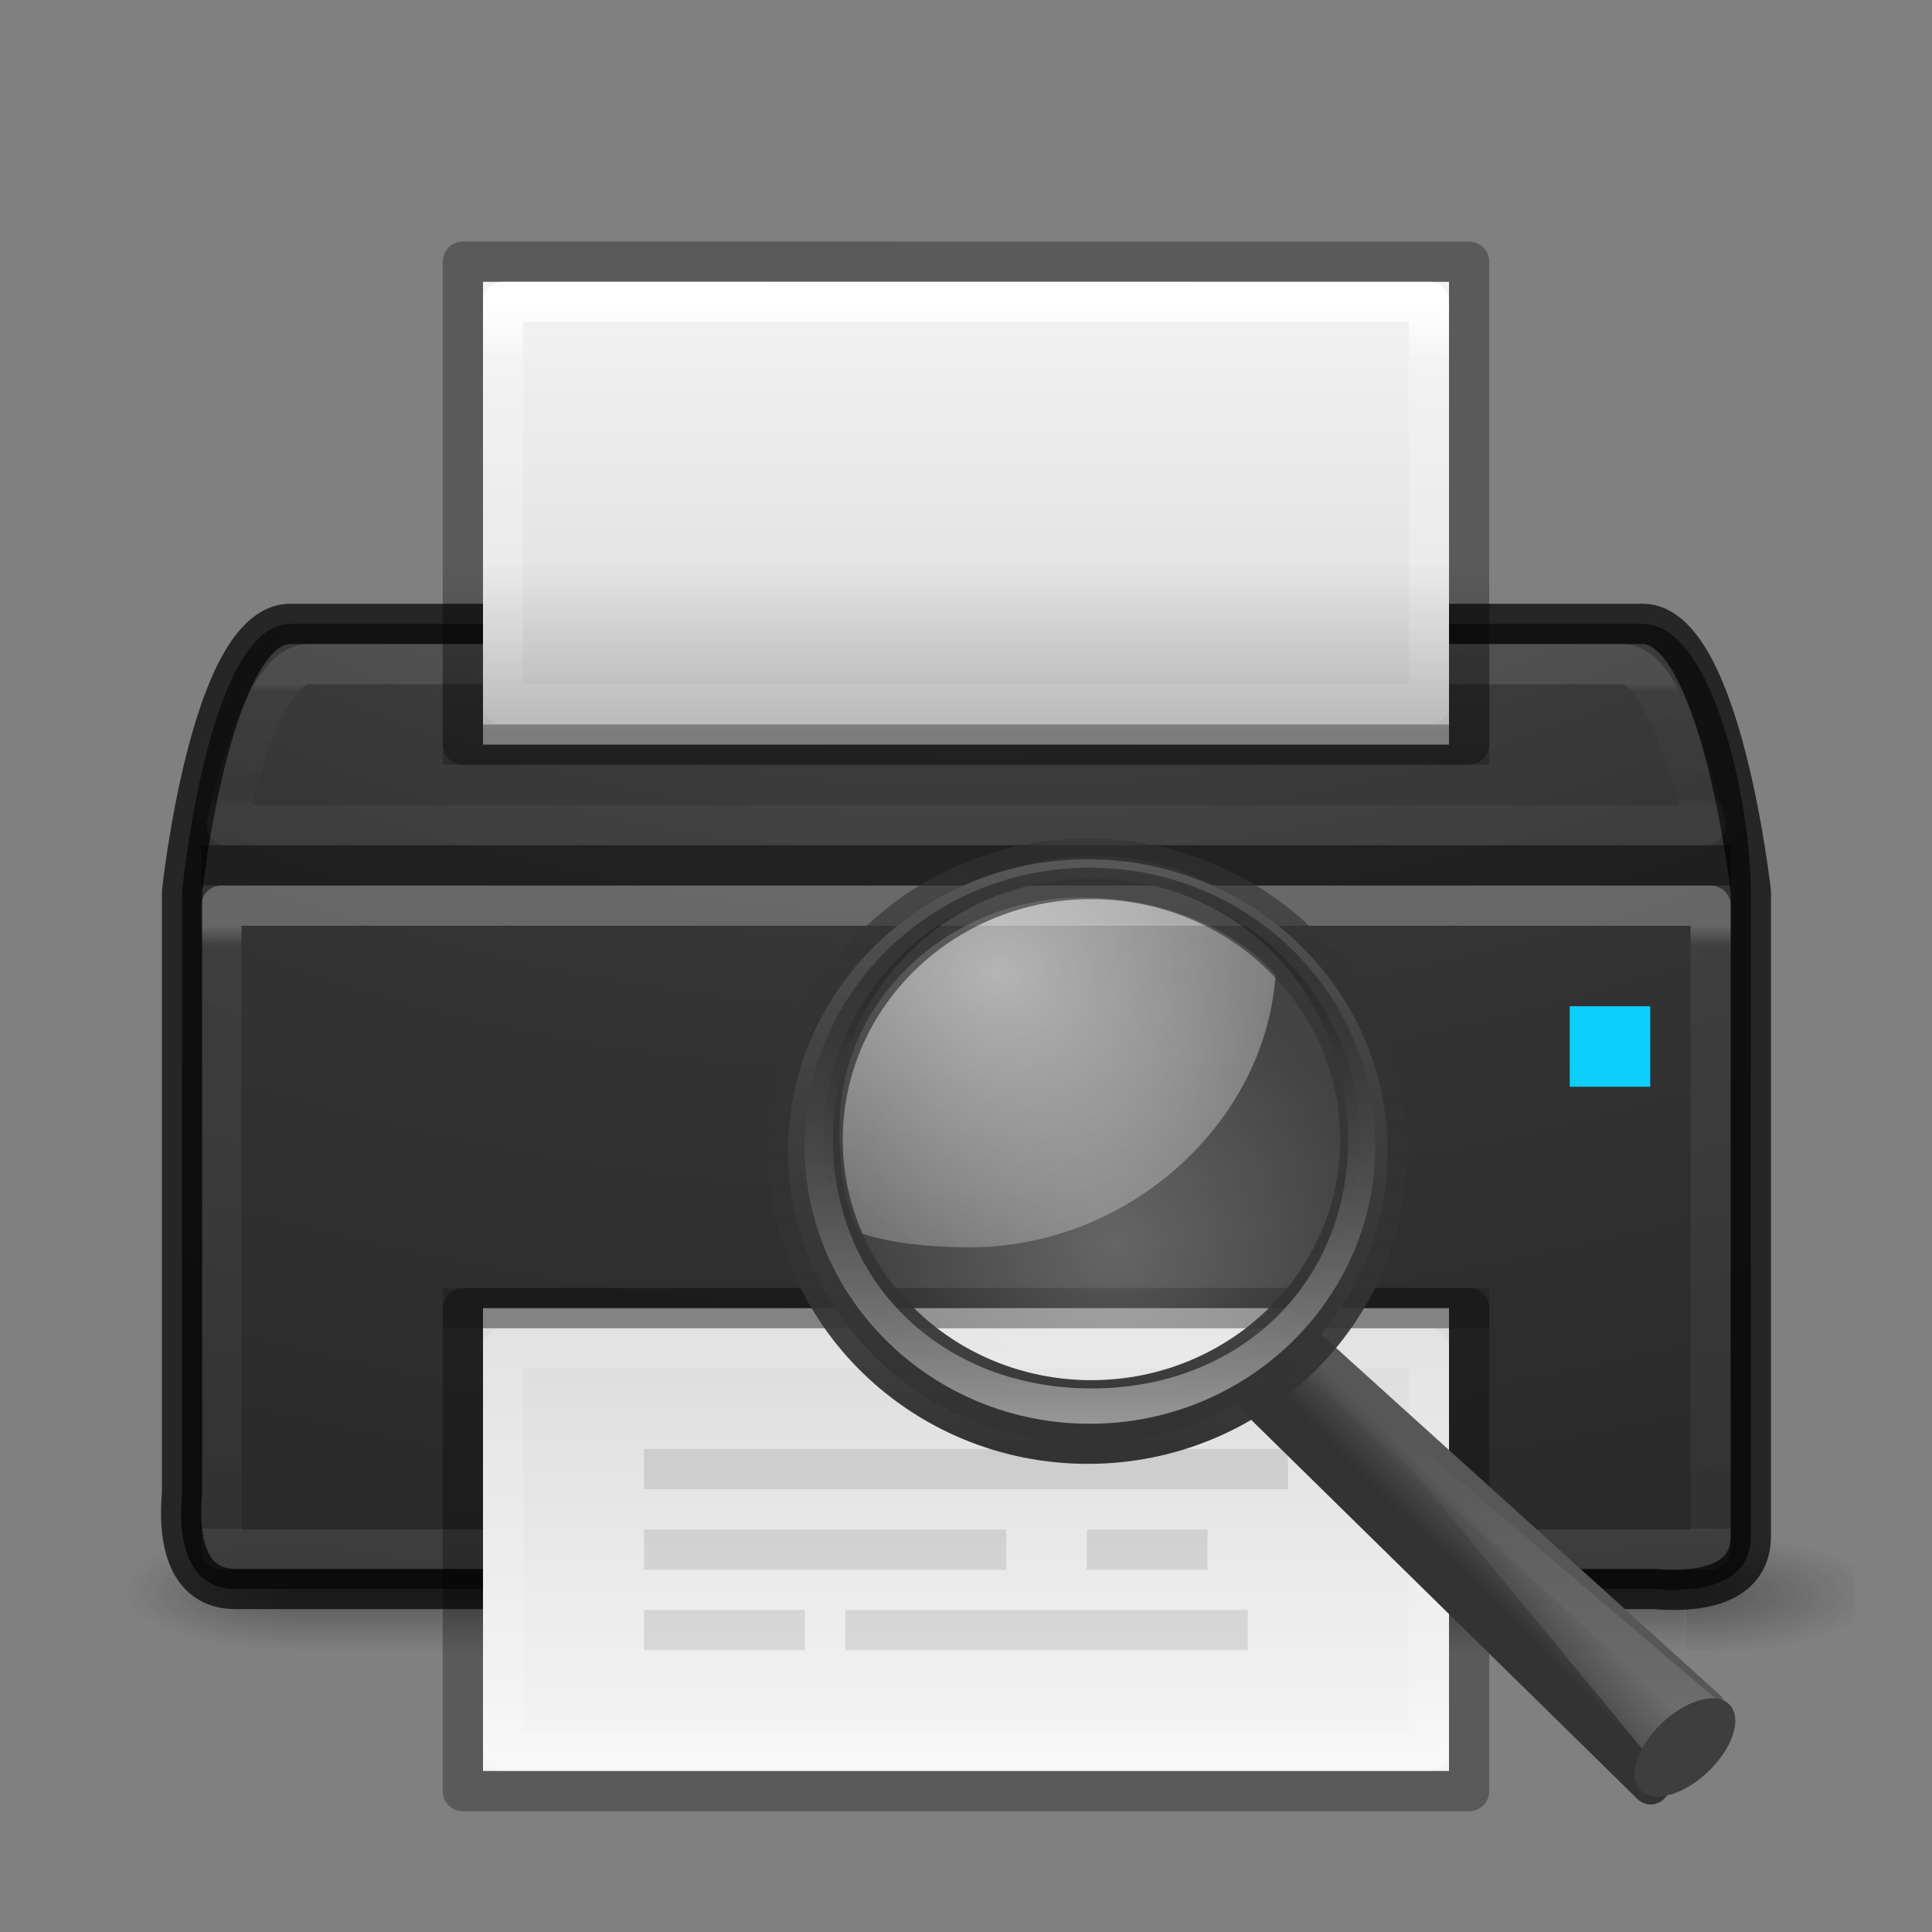 <?xml version="1.0" encoding="UTF-8" standalone="no"?>
<svg xmlns:dc="http://purl.org/dc/elements/1.1/" xmlns:cc="http://creativecommons.org/ns#" xmlns:rdf="http://www.w3.org/1999/02/22-rdf-syntax-ns#" xmlns:svg="http://www.w3.org/2000/svg" xmlns="http://www.w3.org/2000/svg" xmlns:xlink="http://www.w3.org/1999/xlink" xmlns:sodipodi="http://sodipodi.sourceforge.net/DTD/sodipodi-0.dtd" xmlns:inkscape="http://www.inkscape.org/namespaces/inkscape" version="1.0" width="48" height="48" id="svg11300" sodipodi:docname="document-print-preview.svg" inkscape:version="0.92.3 (2405546, 2018-03-11)">
  <rect width="100%" height="100%" fill="#808080" stroke="none"/>
  <sodipodi:namedview pagecolor="#ffffff" bordercolor="#666666" borderopacity="1" objecttolerance="10" gridtolerance="10" guidetolerance="10" inkscape:pageopacity="0" inkscape:pageshadow="2" inkscape:window-width="1920" inkscape:window-height="962" id="namedview78" showgrid="true" inkscape:zoom="11.313708" inkscape:cx="30.898079" inkscape:cy="15.194309" inkscape:window-x="0" inkscape:window-y="30" inkscape:window-maximized="1" inkscape:current-layer="svg11300">
    <inkscape:grid type="xygrid" id="grid885" />
  </sodipodi:namedview>
  <defs id="defs3">
    <linearGradient id="linearGradient3512">
      <stop id="stop3514" style="stop-color:#ffffff;stop-opacity:1" offset="0" />
      <stop id="stop3516" style="stop-color:#ffffff;stop-opacity:0.235" offset="0.034" />
      <stop id="stop3518" style="stop-color:#ffffff;stop-opacity:0.157" offset="1" />
      <stop id="stop3520" style="stop-color:#ffffff;stop-opacity:0.392" offset="1" />
    </linearGradient>
    <linearGradient id="linearGradient3688-166-749-6">
      <stop id="stop2883-8" style="stop-color:#181818;stop-opacity:1" offset="0" />
      <stop id="stop2885-3" style="stop-color:#181818;stop-opacity:0" offset="1" />
    </linearGradient>
    <linearGradient id="linearGradient3688-464-309-7">
      <stop id="stop2889-0" style="stop-color:#181818;stop-opacity:1" offset="0" />
      <stop id="stop2891-66" style="stop-color:#181818;stop-opacity:0" offset="1" />
    </linearGradient>
    <linearGradient id="linearGradient3702-501-757-3">
      <stop id="stop2895-3" style="stop-color:#181818;stop-opacity:0" offset="0" />
      <stop id="stop2897-28" style="stop-color:#181818;stop-opacity:1" offset="0.5" />
      <stop id="stop2899-8" style="stop-color:#181818;stop-opacity:0" offset="1" />
    </linearGradient>
    <linearGradient id="linearGradient2867-449-88-871-390-598-476-591-434-148-57-177-8-3-3-6-4-8-8-8-5-9-4-5">
      <stop offset="0" style="stop-color:#505050;stop-opacity:1" id="stop3750-1-0-7-6-6-1-3-9-3-3-3-6" />
      <stop offset="0.262" style="stop-color:#2b2b2b;stop-opacity:1" id="stop3752-3-7-4-0-32-8-923-0-7-1-1-4" />
      <stop offset="0.705" style="stop-color:#0a0a0a;stop-opacity:1" id="stop3754-1-8-5-2-7-6-7-1-9-8-6-2" />
      <stop offset="1" style="stop-color:#000000;stop-opacity:1" id="stop3756-1-6-2-6-6-1-96-6-0-0-6-2" />
    </linearGradient>
    <linearGradient id="linearGradient3924-0-9-4">
      <stop offset="0" style="stop-color:#ffffff;stop-opacity:1" id="stop3926-6-0-8" />
      <stop offset="0.063" style="stop-color:#ffffff;stop-opacity:0.235" id="stop3928-3-5-9" />
      <stop offset="0.951" style="stop-color:#ffffff;stop-opacity:0.157" id="stop3930-2-1-9" />
      <stop offset="1" style="stop-color:#ffffff;stop-opacity:0.392" id="stop3932-62-5-8" />
    </linearGradient>
    <linearGradient id="linearGradient3600-4-3">
      <stop offset="0" style="stop-color:#f4f4f4;stop-opacity:1" id="stop3602-7-9" />
      <stop offset="1" style="stop-color:#dbdbdb;stop-opacity:1" id="stop3604-6-6" />
    </linearGradient>
    <linearGradient id="linearGradient3977-6">
      <stop offset="0" style="stop-color:#ffffff;stop-opacity:1" id="stop3979-5" />
      <stop offset="0.036" style="stop-color:#ffffff;stop-opacity:0.235" id="stop3981-9" />
      <stop offset="0.951" style="stop-color:#ffffff;stop-opacity:0.157" id="stop3983-2" />
      <stop offset="1" style="stop-color:#ffffff;stop-opacity:0.392" id="stop3985-4" />
    </linearGradient>
    <linearGradient id="linearGradient3977">
      <stop offset="0" style="stop-color:#ffffff;stop-opacity:1" id="stop3979" />
      <stop offset="0.036" style="stop-color:#ffffff;stop-opacity:0.235" id="stop3981" />
      <stop offset="0.951" style="stop-color:#ffffff;stop-opacity:0.157" id="stop3983" />
      <stop offset="1" style="stop-color:#ffffff;stop-opacity:0.392" id="stop3985" />
    </linearGradient>
    <linearGradient id="linearGradient3600-4">
      <stop offset="0" style="stop-color:#f4f4f4;stop-opacity:1" id="stop3602-7" />
      <stop offset="1" style="stop-color:#dbdbdb;stop-opacity:1" id="stop3604-6" />
    </linearGradient>
    <linearGradient id="linearGradient4251-1">
      <stop offset="0" style="stop-color:#000000;stop-opacity:1" id="stop4253-8" />
      <stop offset="1" style="stop-color:#000000;stop-opacity:0" id="stop4255-2" />
    </linearGradient>
    <linearGradient xlink:href="#linearGradient3702-501-757-3" id="linearGradient3471" gradientUnits="userSpaceOnUse" gradientTransform="matrix(0.842,0,0,0.429,-1.126,20.857)" x1="25.058" y1="47.028" x2="25.058" y2="39.999" />
    <radialGradient xlink:href="#linearGradient3688-464-309-7" id="radialGradient3473" gradientUnits="userSpaceOnUse" gradientTransform="matrix(-1.687,0,0,-0.6,15.726,65.6)" cx="4.993" cy="43.5" fx="4.993" fy="43.5" r="2.5" />
    <radialGradient xlink:href="#linearGradient3688-166-749-6" id="radialGradient3475" gradientUnits="userSpaceOnUse" gradientTransform="matrix(1.9,0,0,0.6,36.207,13.33)" cx="3.003" cy="43.788" fx="3.003" fy="43.788" r="2.5" />
    <linearGradient xlink:href="#linearGradient4251-1" id="linearGradient3739" gradientUnits="userSpaceOnUse" gradientTransform="matrix(1.3,0,0,1.667,3.2,-2.667)" x1="17" y1="14" x2="17" y2="10" />
    <linearGradient xlink:href="#linearGradient3977-6" id="linearGradient3743" gradientUnits="userSpaceOnUse" gradientTransform="matrix(0.622,0,0,1.042,9.081,1.766)" x1="24" y1="5.564" x2="24" y2="43" />
    <linearGradient xlink:href="#linearGradient3600-4-3" id="linearGradient3746" gradientUnits="userSpaceOnUse" gradientTransform="matrix(0.686,0,0,0.191,7.543,6.518)" x1="25.132" y1="0.985" x2="25.132" y2="62.706" />
    <linearGradient xlink:href="#linearGradient3924-0-9-4" id="linearGradient3749" gradientUnits="userSpaceOnUse" gradientTransform="matrix(0.993,0,0,0.108,0.173,15.905)" x1="24" y1="10.125" x2="24" y2="37.875" />
    <linearGradient xlink:href="#linearGradient3977" id="linearGradient3755" gradientUnits="userSpaceOnUse" gradientTransform="matrix(0.622,0,0,1.042,9.081,-0.805)" x1="24" y1="5.564" x2="24" y2="43" />
    <linearGradient xlink:href="#linearGradient3600-4" id="linearGradient3758" gradientUnits="userSpaceOnUse" gradientTransform="matrix(0.686,0,0,0.309,7.543,29.015)" x1="33.211" y1="46.354" x2="33.211" y2="11.289" />
    <linearGradient xlink:href="#linearGradient3512" id="linearGradient3764" gradientUnits="userSpaceOnUse" gradientTransform="matrix(1,0,0,0.432,0,20.122)" x1="24" y1="6.656" x2="24" y2="41.344" />
    <radialGradient xlink:href="#linearGradient2867-449-88-871-390-598-476-591-434-148-57-177-8-3-3-6-4-8-8-8-5-9-4-5" id="radialGradient3767" gradientUnits="userSpaceOnUse" gradientTransform="matrix(0,7.805,-11.215,0,136.044,-56.53)" cx="7.118" cy="9.957" fx="7.118" fy="9.957" r="12.672" />
    <linearGradient id="linearGradient3277-442">
      <stop id="stop3378" style="stop-color:#575757;stop-opacity:1" offset="0" />
      <stop id="stop3380" style="stop-color:#333333;stop-opacity:1" offset="1" />
    </linearGradient>
    <linearGradient x1="32.893" y1="27.988" x2="31.364" y2="29.484" id="linearGradient2543" xlink:href="#linearGradient3277-442" gradientUnits="userSpaceOnUse" gradientTransform="matrix(0.502,0,0,0.462,-0.38,1.903)" />
    <linearGradient id="linearGradient11114-516">
      <stop id="stop3372" style="stop-color:#242424;stop-opacity:0.992" offset="0" />
      <stop id="stop3374" style="stop-color:#656565;stop-opacity:1" offset="1" />
    </linearGradient>
    <linearGradient x1="-172.653" y1="99.667" x2="-164.718" y2="91.973" id="linearGradient2541" xlink:href="#linearGradient11114-516" gradientUnits="userSpaceOnUse" gradientTransform="matrix(0.195,0,0,0.18,50.002,-0.891)" />
    <linearGradient id="linearGradient3294">
      <stop id="stop3296" style="stop-color:#ffffff;stop-opacity:0.195" offset="0" />
      <stop id="stop3298" style="stop-color:#ffffff;stop-opacity:0" offset="1" />
    </linearGradient>
    <linearGradient x1="212.044" y1="123.74" x2="210.581" y2="74.262" id="linearGradient2538" xlink:href="#linearGradient3294" gradientUnits="userSpaceOnUse" gradientTransform="matrix(0.195,0,0,0.18,-25.223,0.847)" />
    <linearGradient id="linearGradient4454-600">
      <stop id="stop3408" style="stop-color:#ffffff;stop-opacity:0.647" offset="0" />
      <stop id="stop3410" style="stop-color:#ffffff;stop-opacity:0.195" offset="1" />
    </linearGradient>
    <radialGradient cx="18.241" cy="21.818" r="8.309" fx="18.241" fy="21.818" id="radialGradient2514" xlink:href="#linearGradient4454-600" gradientUnits="userSpaceOnUse" />
    <linearGradient id="linearGradient4467-402">
      <stop id="stop3390" style="stop-color:#ffffff;stop-opacity:1" offset="0" />
      <stop id="stop3392" style="stop-color:#ffffff;stop-opacity:0.248" offset="1" />
    </linearGradient>
    <radialGradient cx="15.414" cy="13.078" r="6.656" fx="15.414" fy="13.078" id="radialGradient2533" xlink:href="#linearGradient4467-402" gradientUnits="userSpaceOnUse" gradientTransform="matrix(1.45,0,0,1.128,-15.28,-9.906)" />
    <linearGradient id="linearGradient11104-770">
      <stop id="stop3402" style="stop-color:#333333;stop-opacity:1" offset="0" />
      <stop id="stop3404" style="stop-color:#333333;stop-opacity:0.612" offset="1" />
    </linearGradient>
    <linearGradient x1="41.542" y1="68.292" x2="41.485" y2="4.536" id="linearGradient2530" xlink:href="#linearGradient11104-770" gradientUnits="userSpaceOnUse" gradientTransform="matrix(0.191,0,0,0.191,0.562,1.562)" />
    <linearGradient id="linearGradient2300-465">
      <stop id="stop3396" style="stop-color:#343434;stop-opacity:0.976" offset="0" />
      <stop id="stop3398" style="stop-color:#929292;stop-opacity:1" offset="1" />
    </linearGradient>
    <linearGradient x1="173.096" y1="75.319" x2="173.096" y2="11.949" id="linearGradient2528" xlink:href="#linearGradient2300-465" gradientUnits="userSpaceOnUse" gradientTransform="matrix(0.191,0,0,0.191,-24.168,0.125)" />
    <linearGradient id="linearGradient6209-717">
      <stop id="stop3366" style="stop-color:#979797;stop-opacity:1" offset="0" />
      <stop id="stop3368" style="stop-color:#000000;stop-opacity:0.341" offset="1" />
    </linearGradient>
    <linearGradient x1="173.096" y1="75.319" x2="173.096" y2="11.949" id="linearGradient2525" xlink:href="#linearGradient6209-717" gradientUnits="userSpaceOnUse" gradientTransform="matrix(0.182,0,0,0.182,-22.545,0.408)" />
  </defs>
  <path style="opacity:0.4;fill:url(#radialGradient3475);fill-opacity:1;stroke:none" d="m 41.874,38 4.211,0 0,3 -4.211,0 z" id="rect2801-0" />
  <path style="opacity:0.4;fill:url(#radialGradient3473);fill-opacity:1;stroke:none" d="m 7.295,41 -4.211,0 0,-3 4.211,0 z" id="rect3696-2" />
  <path style="opacity:0.4;fill:url(#linearGradient3471);fill-opacity:1;stroke:none" d="m 7.295,38 34.572,0 0,3 -34.572,0 z" id="rect3700-1" />
  <path d="m 7.211,15.5 c 12.096,0 21.505,0 33.601,0 1.743,0 2.688,4.429 2.688,6.66 0,5.566 0,10.419 0,15.985 0.014,1.284 -1.389,1.424 -2.369,1.332 -11.755,0 -23.509,0 -35.264,0 -1.296,0.014 -1.437,-1.377 -1.344,-2.348 l 0,-14.969 c 0,0 0.638,-6.66 2.688,-6.66 z" id="rect5505-21-9" style="opacity:0.9;color:#000000;fill:url(#radialGradient3767);fill-opacity:1;fill-rule:nonzero;stroke:none;stroke-width:1;marker:none;visibility:visible;display:inline;overflow:visible;enable-background:accumulate" />
  <rect width="37" height="16" x="5.5" y="22.5" id="rect6741-7-4-4" style="opacity:0.25;fill:none;stroke:url(#linearGradient3764);stroke-width:1;stroke-linecap:round;stroke-linejoin:round;stroke-miterlimit:4;stroke-opacity:1;stroke-dasharray:none;stroke-dashoffset:0" />
  <path d="m 7.211,15.5 c 0,0 21.505,0 33.601,0 1.948,0 2.688,6.661 2.688,6.661 0,0 0,10.26 0,15.985 0.011,1.306 -1.421,1.42 -2.41,1.332 -11.741,0 -23.482,0 -35.223,0 -1.318,0.011 -1.433,-1.408 -1.344,-2.389 l 0,-14.928 c 0,0 0.708,-6.661 2.688,-6.661 z" id="rect5505-6-9" style="opacity:0.7;color:#000000;fill:none;stroke:#000000;stroke-width:1;stroke-linecap:round;stroke-linejoin:round;stroke-miterlimit:4;stroke-opacity:1;stroke-dasharray:none;stroke-dashoffset:0;marker:none;visibility:visible;display:inline;overflow:visible;enable-background:accumulate" />
  <rect width="38" height="1" rx="0" ry="0" x="5" y="-22" transform="scale(1,-1)" id="rect3957-0" style="opacity:0.4;color:#000000;fill:#000000;fill-opacity:1;fill-rule:nonzero;stroke:none;stroke-width:1;marker:none;visibility:visible;display:inline;overflow:visible;enable-background:accumulate" />
  <path d="m 12,32.5 c 5.5,0 24,9.06e-4 24,9.06e-4 L 36,44 c 0,0 -16,0 -24,0 0,-4.735 0,-6.765 0,-11.5 z" id="path4160-3" style="fill:url(#linearGradient3758);fill-opacity:1;stroke:none;display:inline" />
  <path d="m 35.5,43.5 -23,0 0,-10 23,0 z" id="rect6741-1" style="fill:none;stroke:url(#linearGradient3755);stroke-width:1;stroke-linecap:round;stroke-linejoin:round;stroke-miterlimit:4;stroke-opacity:1;stroke-dasharray:none;stroke-dashoffset:0" />
  <path d="m 11.5,32.5 c 5.729,0 25,7.63e-4 25,7.63e-4 l 3e-5,11.999 c 0,0 -16.667,0 -25,0 0,-4 0,-8 0,-12 z" id="path4160-3-4" style="opacity:0.3;fill:none;stroke:#000000;stroke-width:1;stroke-linecap:butt;stroke-linejoin:round;stroke-miterlimit:4;stroke-opacity:1;stroke-dasharray:none;stroke-dashoffset:0;display:inline" />
  <rect width="26" height="1" x="11" y="32" id="rect4124-5-6" style="opacity:0.15;color:#000000;fill:#000000;fill-opacity:1;fill-rule:nonzero;stroke:none;stroke-width:1;marker:none;visibility:visible;display:inline;overflow:visible;enable-background:accumulate" />
  <path d="m 7.674,16.5 32.651,0 c 1.137,0 2.041,4 2.041,4 -12.244,0 -36.733,0 -36.733,0 0,0 0.789,-4 2.041,-4 z" id="rect6741-7-4-2-7" style="opacity:0.1;fill:none;stroke:url(#linearGradient3749);stroke-width:1;stroke-linecap:round;stroke-linejoin:round;stroke-miterlimit:4;stroke-opacity:1;stroke-dasharray:none;stroke-dashoffset:0" />
  <path d="m 12,7 c 5.5,0 24,5.61e-4 24,5.61e-4 L 36,18.5 c 0,0 -16,0 -24,0 0,-2.931 0,-8.569 0,-11.5 z" id="path4160-3-8" style="fill:url(#linearGradient3746);fill-opacity:1;stroke:none;display:inline" />
  <path d="m 35.5,17.5 -23,0 0,-10 23,0 z" id="rect6741-1-8" style="fill:none;stroke:url(#linearGradient3743);stroke-width:1;stroke-linecap:round;stroke-linejoin:round;stroke-miterlimit:4;stroke-opacity:1;stroke-dasharray:none;stroke-dashoffset:0" />
  <path d="m 11.5,6.5 25,0.003 3e-5,11.997 -25,0 z" id="path4160-3-4-7" style="opacity:0.3;fill:none;stroke:#000000;stroke-width:1;stroke-linecap:butt;stroke-linejoin:round;stroke-miterlimit:4;stroke-opacity:1;stroke-dasharray:none;stroke-dashoffset:0;display:inline" />
  <rect width="26" height="5" x="11" y="14" id="rect4249-5" style="opacity:0.3;color:#000000;fill:url(#linearGradient3739);fill-opacity:1;fill-rule:nonzero;stroke:none;stroke-width:1;marker:none;visibility:visible;display:inline;overflow:visible;enable-background:accumulate" />
  <path style="opacity:0.1;fill:#000000;fill-opacity:1;stroke:none" d="m 16,36 0,1 16,0 0,-1 -16,0 z m 0,2 0,1 9,0 0,-1 -9,0 z m 11,0 0,1 3,0 0,-1 -3,0 z m -11,2 0,1 4,0 0,-1 -4,0 z m 5,0 0,1 10,0 0,-1 -10,0 z" id="rect4731" />
  <path style="color:#000000;fill:#0cceff;fill-opacity:1;fill-rule:nonzero;stroke:none;stroke-width:1;marker:none;visibility:visible;display:inline;overflow:visible;enable-background:accumulate" d="m 39,25 2,0 0,2 -2,0 z" id="rect3991" />
  <g id="layer1" transform="matrix(1.146,0,0,1.209,16.713,18.325)" style="stroke-width:0.85">
    <path d="M 13.679,12.5 22.414,19.987 21.203,21.5 12.5,13.401 Z" id="path11112" style="display:inline;fill:url(#linearGradient2541);fill-opacity:1;fill-rule:evenodd;stroke:url(#linearGradient2543);stroke-width:0.85;stroke-linecap:round;stroke-linejoin:round;stroke-miterlimit:4;stroke-dasharray:none;stroke-opacity:1" inkscape:connector-curvature="0" />
    <path d="m 21.218,21.009 -7.005,-8.044 8.475,6.85 z" id="path11122" style="display:inline;fill:url(#linearGradient2538);fill-opacity:1;fill-rule:evenodd;stroke:none;stroke-width:0.85" inkscape:connector-curvature="0" />
    <path d="m 247.909,110.292 a 4.867,2.656 0 1 1 -9.734,0 4.867,2.656 0 1 1 9.734,0 z" transform="matrix(0.184,-0.192,0.235,0.143,-48.693,51.645)" id="path13082" style="display:inline;fill:#3e3e3e;fill-opacity:1;stroke:none;stroke-width:0.85" inkscape:connector-curvature="0" />
    <path d="m 25.898,18.478 a 8.309,8.309 0 1 1 -16.617,0 8.309,8.309 0 1 1 16.617,0 z" transform="matrix(0.703,0,0,0.687,-3.238,-4.491)" id="path4452" style="display:inline;visibility:visible;opacity:0.4;fill:url(#radialGradient2514);fill-opacity:1;fill-rule:evenodd;stroke:none;stroke-width:0.749;marker:none" inkscape:connector-curvature="0" />
    <path d="m 8.888,3.286 c -2.912,0 -5.27,2.112 -5.27,4.721 0,0.753 0.065,1.531 0.416,2.164 0.7,0.231 1.614,0.304 2.404,0.304 3.451,0 6.419,-2.563 6.632,-5.606 C 12.101,3.843 10.503,3.286 8.888,3.286 Z" id="path4462" style="display:inline;overflow:visible;visibility:visible;opacity:0.6;fill:url(#radialGradient2533);fill-opacity:1;fill-rule:evenodd;stroke:none;stroke-width:0.85;marker:none" inkscape:connector-curvature="0" />
    <path d="M 9,2.5 C 5.413,2.5 2.5,5.189 2.5,8.5 2.5,11.811 5.413,14.5 9,14.5 12.587,14.5 15.5,11.811 15.5,8.5 15.5,5.189 12.587,2.5 9,2.5 Z m 0.077,0.394 c 3.211,0 5.821,2.404 5.821,5.368 0,2.964 -2.61,5.368 -5.821,5.368 -3.211,0 -5.815,-2.404 -5.815,-5.368 0,-2.964 2.604,-5.368 5.815,-5.368 z" id="path2298" style="display:inline;fill:url(#linearGradient2528);fill-opacity:1;stroke:url(#linearGradient2530);stroke-width:0.85;stroke-linecap:round;stroke-linejoin:round;stroke-miterlimit:4;stroke-dasharray:none;stroke-opacity:1" inkscape:connector-curvature="0" />
    <path d="m 9.042,2.673 c -3.416,0 -6.184,2.56 -6.184,5.714 0,3.154 2.768,5.714 6.184,5.714 3.416,0 6.19,-2.56 6.19,-5.714 0,-3.154 -2.774,-5.714 -6.19,-5.714 z m 0.036,0.221 c 3.211,0 5.566,2.404 5.566,5.368 0,2.964 -2.355,5.113 -5.566,5.113 -3.211,0 -5.603,-2.149 -5.603,-5.113 0,-2.964 2.392,-5.368 5.603,-5.368 z" id="path4267" style="display:inline;fill:url(#linearGradient2525);fill-opacity:1;stroke:none;stroke-width:0.85" inkscape:connector-curvature="0" />
  </g>
</svg>

